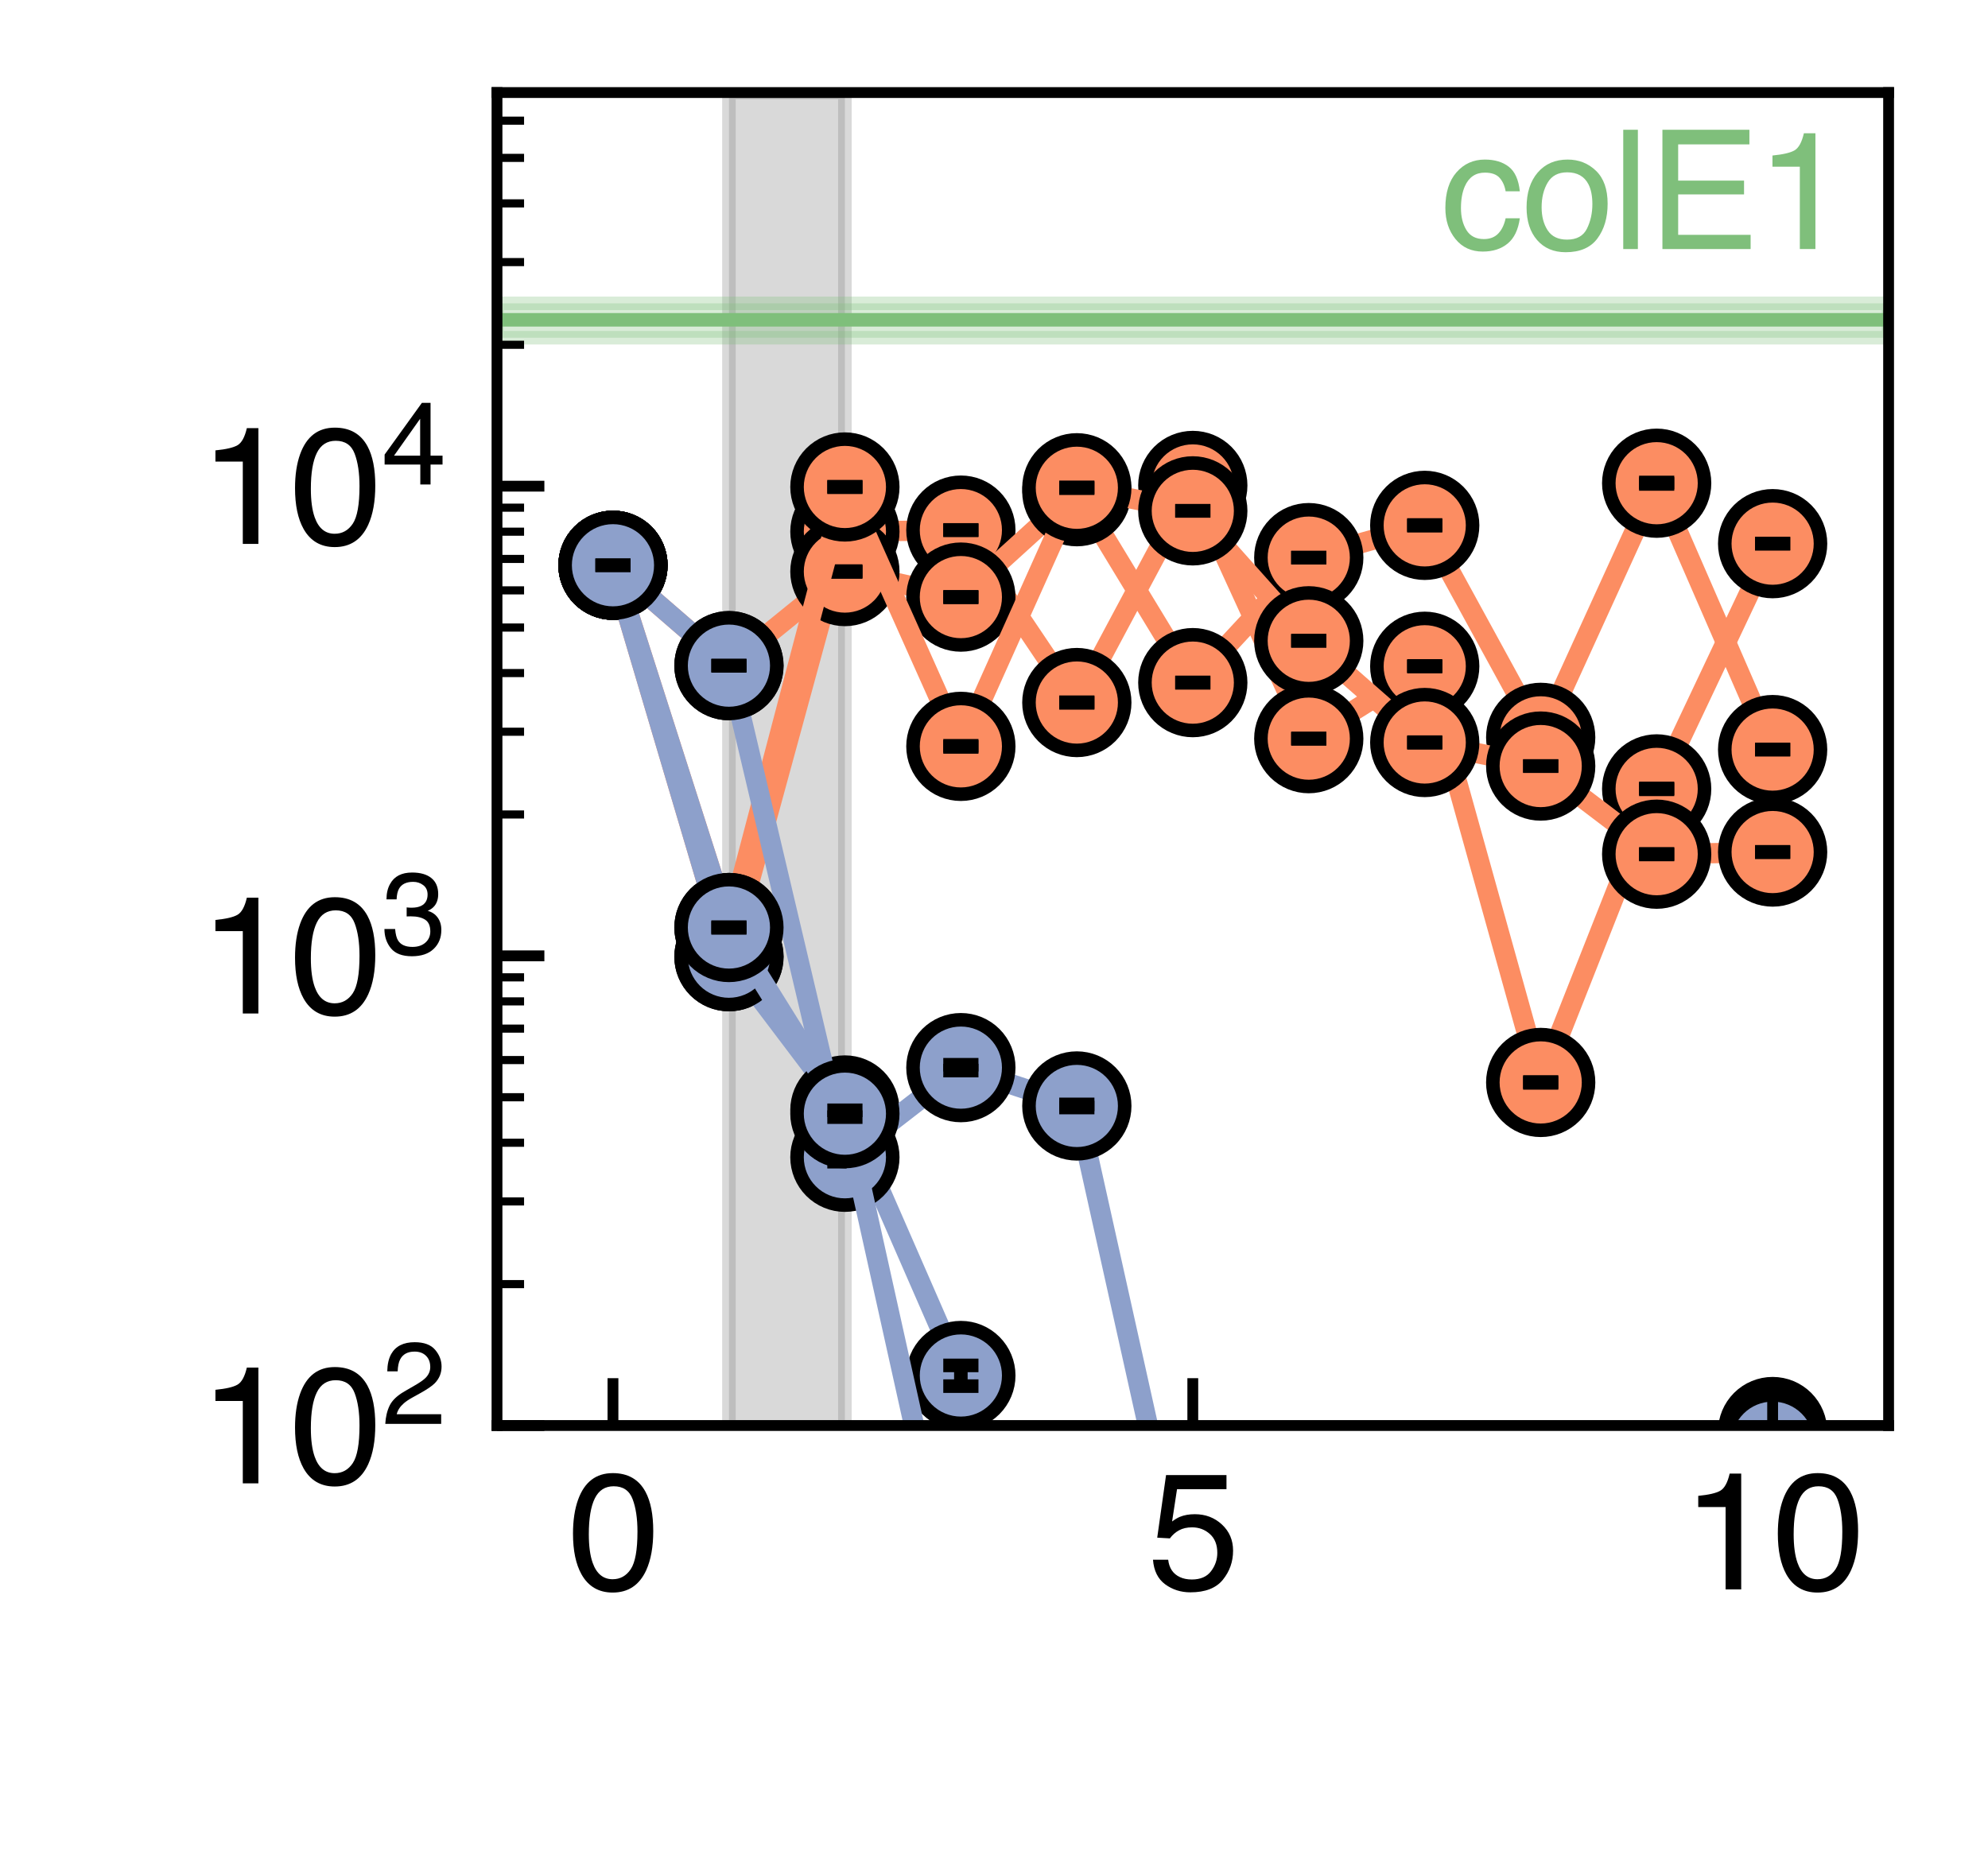 <?xml version="1.0" encoding="utf-8" standalone="no"?>
<!DOCTYPE svg PUBLIC "-//W3C//DTD SVG 1.1//EN"
  "http://www.w3.org/Graphics/SVG/1.1/DTD/svg11.dtd">
<svg xmlns:xlink="http://www.w3.org/1999/xlink" width="146.88pt" height="136.8pt" viewBox="0 0 146.88 136.8" xmlns="http://www.w3.org/2000/svg" version="1.1">
 <defs>
  <style type="text/css">*{stroke-linejoin: round; stroke-linecap: butt}</style>
 </defs>
 <g id="figure_1">
  <g id="patch_1">
   <path d="M 0 136.8 
L 146.88 136.8 
L 146.88 0 
L 0 0 
z
" style="fill: #ffffff"/>
  </g>
  <g id="axes_1">
   <g id="patch_2">
    <path d="M 36.72 105.336 
L 139.536 105.336 
L 139.536 6.84 
L 36.72 6.84 
z
" style="fill: #ffffff"/>
   </g>
   <g id="PolyCollection_1">
    <path d="M 53.856 6.84 
L 53.856 174.748 
L 62.424 174.748 
L 62.424 6.84 
L 62.424 6.84 
L 53.856 6.84 
z
" clip-path="url(#pfdb8cf0c4a)" style="fill: #808080; fill-opacity: 0.3; stroke: #808080; stroke-opacity: 0.3"/>
   </g>
   <g id="PolyCollection_2">
    <defs>
     <path id="mbc71e6cff0" d="M 36.72 -114.387 
L 36.72 -111.844 
L 139.536 -111.844 
L 139.536 -114.387 
L 139.536 -114.387 
L 36.72 -114.387 
z
" style="stroke: #7fbf7b; stroke-opacity: 0.3"/>
    </defs>
    <g clip-path="url(#pfdb8cf0c4a)">
     <use xlink:href="#mbc71e6cff0" x="0" y="136.8" style="fill: #7fbf7b; fill-opacity: 0.3; stroke: #7fbf7b; stroke-opacity: 0.3"/>
    </g>
   </g>
   <g id="line2d_1">
    <path d="M 36.72 23.631 
L 139.536 23.631 
" clip-path="url(#pfdb8cf0c4a)" style="fill: none; stroke: #7fbf7b; stroke-linecap: square"/>
   </g>
   <g id="line2d_2">
    <path d="M 45.288 41.768 
L 53.856 70.693 
L 62.424 39.283 
L 70.992 39.172 
L 79.56 51.912 
L 88.128 35.871 
L 96.696 54.581 
L 105.264 49.232 
L 113.832 79.984 
L 122.4 58.293 
L 130.968 40.173 
" clip-path="url(#pfdb8cf0c4a)" style="fill: none; stroke: #fc8d62; stroke-width: 1.5; stroke-linecap: square"/>
   </g>
   <g id="PathCollection_1">
    <defs>
     <path id="m7a0684e954" d="M 0 3.536 
C 0.938 3.536 1.837 3.163 2.5 2.5 
C 3.163 1.837 3.536 0.938 3.536 0 
C 3.536 -0.938 3.163 -1.837 2.5 -2.5 
C 1.837 -3.163 0.938 -3.536 0 -3.536 
C -0.938 -3.536 -1.837 -3.163 -2.5 -2.5 
C -3.163 -1.837 -3.536 -0.938 -3.536 0 
C -3.536 0.938 -3.163 1.837 -2.5 2.5 
C -1.837 3.163 -0.938 3.536 0 3.536 
z
" style="stroke: #000000"/>
    </defs>
    <g clip-path="url(#pfdb8cf0c4a)">
     <use xlink:href="#m7a0684e954" x="45.288" y="41.768" style="fill: #fc8d62; stroke: #000000"/>
     <use xlink:href="#m7a0684e954" x="53.856" y="70.693" style="fill: #fc8d62; stroke: #000000"/>
     <use xlink:href="#m7a0684e954" x="62.424" y="39.283" style="fill: #fc8d62; stroke: #000000"/>
     <use xlink:href="#m7a0684e954" x="70.992" y="39.172" style="fill: #fc8d62; stroke: #000000"/>
     <use xlink:href="#m7a0684e954" x="79.56" y="51.912" style="fill: #fc8d62; stroke: #000000"/>
     <use xlink:href="#m7a0684e954" x="88.128" y="35.871" style="fill: #fc8d62; stroke: #000000"/>
     <use xlink:href="#m7a0684e954" x="96.696" y="54.581" style="fill: #fc8d62; stroke: #000000"/>
     <use xlink:href="#m7a0684e954" x="105.264" y="49.232" style="fill: #fc8d62; stroke: #000000"/>
     <use xlink:href="#m7a0684e954" x="113.832" y="79.984" style="fill: #fc8d62; stroke: #000000"/>
     <use xlink:href="#m7a0684e954" x="122.4" y="58.293" style="fill: #fc8d62; stroke: #000000"/>
     <use xlink:href="#m7a0684e954" x="130.968" y="40.173" style="fill: #fc8d62; stroke: #000000"/>
    </g>
   </g>
   <g id="LineCollection_1">
    <path d="M 45.288 41.768 
L 45.288 41.768 
" clip-path="url(#pfdb8cf0c4a)" style="fill: none; stroke: #000000"/>
    <path d="M 53.856 70.732 
L 53.856 70.653 
" clip-path="url(#pfdb8cf0c4a)" style="fill: none; stroke: #000000"/>
    <path d="M 62.424 39.328 
L 62.424 39.238 
" clip-path="url(#pfdb8cf0c4a)" style="fill: none; stroke: #000000"/>
    <path d="M 70.992 39.189 
L 70.992 39.154 
" clip-path="url(#pfdb8cf0c4a)" style="fill: none; stroke: #000000"/>
    <path d="M 79.56 51.936 
L 79.56 51.888 
" clip-path="url(#pfdb8cf0c4a)" style="fill: none; stroke: #000000"/>
    <path d="M 88.128 35.877 
L 88.128 35.864 
" clip-path="url(#pfdb8cf0c4a)" style="fill: none; stroke: #000000"/>
    <path d="M 96.696 54.603 
L 96.696 54.559 
" clip-path="url(#pfdb8cf0c4a)" style="fill: none; stroke: #000000"/>
    <path d="M 105.264 49.257 
L 105.264 49.207 
" clip-path="url(#pfdb8cf0c4a)" style="fill: none; stroke: #000000"/>
    <path d="M 113.832 80.019 
L 113.832 79.95 
" clip-path="url(#pfdb8cf0c4a)" style="fill: none; stroke: #000000"/>
    <path d="M 122.4 58.328 
L 122.4 58.258 
" clip-path="url(#pfdb8cf0c4a)" style="fill: none; stroke: #000000"/>
    <path d="M 130.968 40.184 
L 130.968 40.162 
" clip-path="url(#pfdb8cf0c4a)" style="fill: none; stroke: #000000"/>
   </g>
   <g id="line2d_3">
    <defs>
     <path id="mb1acbe7b3e" d="M 1.3 0 
L -1.3 -0 
" style="stroke: #000000"/>
    </defs>
    <g clip-path="url(#pfdb8cf0c4a)">
     <use xlink:href="#mb1acbe7b3e" x="45.288" y="41.768" style="stroke: #000000"/>
     <use xlink:href="#mb1acbe7b3e" x="53.856" y="70.732" style="stroke: #000000"/>
     <use xlink:href="#mb1acbe7b3e" x="62.424" y="39.328" style="stroke: #000000"/>
     <use xlink:href="#mb1acbe7b3e" x="70.992" y="39.189" style="stroke: #000000"/>
     <use xlink:href="#mb1acbe7b3e" x="79.56" y="51.936" style="stroke: #000000"/>
     <use xlink:href="#mb1acbe7b3e" x="88.128" y="35.877" style="stroke: #000000"/>
     <use xlink:href="#mb1acbe7b3e" x="96.696" y="54.603" style="stroke: #000000"/>
     <use xlink:href="#mb1acbe7b3e" x="105.264" y="49.257" style="stroke: #000000"/>
     <use xlink:href="#mb1acbe7b3e" x="113.832" y="80.019" style="stroke: #000000"/>
     <use xlink:href="#mb1acbe7b3e" x="122.4" y="58.328" style="stroke: #000000"/>
     <use xlink:href="#mb1acbe7b3e" x="130.968" y="40.184" style="stroke: #000000"/>
    </g>
   </g>
   <g id="line2d_4">
    <g clip-path="url(#pfdb8cf0c4a)">
     <use xlink:href="#mb1acbe7b3e" x="45.288" y="41.768" style="stroke: #000000"/>
     <use xlink:href="#mb1acbe7b3e" x="53.856" y="70.653" style="stroke: #000000"/>
     <use xlink:href="#mb1acbe7b3e" x="62.424" y="39.238" style="stroke: #000000"/>
     <use xlink:href="#mb1acbe7b3e" x="70.992" y="39.154" style="stroke: #000000"/>
     <use xlink:href="#mb1acbe7b3e" x="79.56" y="51.888" style="stroke: #000000"/>
     <use xlink:href="#mb1acbe7b3e" x="88.128" y="35.864" style="stroke: #000000"/>
     <use xlink:href="#mb1acbe7b3e" x="96.696" y="54.559" style="stroke: #000000"/>
     <use xlink:href="#mb1acbe7b3e" x="105.264" y="49.207" style="stroke: #000000"/>
     <use xlink:href="#mb1acbe7b3e" x="113.832" y="79.95" style="stroke: #000000"/>
     <use xlink:href="#mb1acbe7b3e" x="122.4" y="58.258" style="stroke: #000000"/>
     <use xlink:href="#mb1acbe7b3e" x="130.968" y="40.162" style="stroke: #000000"/>
    </g>
   </g>
   <g id="line2d_5">
    <path d="M 45.288 41.768 
L 53.856 49.187 
L 62.424 42.234 
L 70.992 44.121 
L 79.56 36.333 
L 88.128 50.441 
L 96.696 41.204 
L 105.264 38.82 
L 113.832 54.485 
L 122.4 35.706 
L 130.968 55.388 
" clip-path="url(#pfdb8cf0c4a)" style="fill: none; stroke: #fc8d62; stroke-width: 1.5; stroke-linecap: square"/>
   </g>
   <g id="PathCollection_2">
    <g clip-path="url(#pfdb8cf0c4a)">
     <use xlink:href="#m7a0684e954" x="45.288" y="41.768" style="fill: #fc8d62; stroke: #000000"/>
     <use xlink:href="#m7a0684e954" x="53.856" y="49.187" style="fill: #fc8d62; stroke: #000000"/>
     <use xlink:href="#m7a0684e954" x="62.424" y="42.234" style="fill: #fc8d62; stroke: #000000"/>
     <use xlink:href="#m7a0684e954" x="70.992" y="44.121" style="fill: #fc8d62; stroke: #000000"/>
     <use xlink:href="#m7a0684e954" x="79.56" y="36.333" style="fill: #fc8d62; stroke: #000000"/>
     <use xlink:href="#m7a0684e954" x="88.128" y="50.441" style="fill: #fc8d62; stroke: #000000"/>
     <use xlink:href="#m7a0684e954" x="96.696" y="41.204" style="fill: #fc8d62; stroke: #000000"/>
     <use xlink:href="#m7a0684e954" x="105.264" y="38.82" style="fill: #fc8d62; stroke: #000000"/>
     <use xlink:href="#m7a0684e954" x="113.832" y="54.485" style="fill: #fc8d62; stroke: #000000"/>
     <use xlink:href="#m7a0684e954" x="122.4" y="35.706" style="fill: #fc8d62; stroke: #000000"/>
     <use xlink:href="#m7a0684e954" x="130.968" y="55.388" style="fill: #fc8d62; stroke: #000000"/>
    </g>
   </g>
   <g id="LineCollection_2">
    <path d="M 45.288 41.768 
L 45.288 41.768 
" clip-path="url(#pfdb8cf0c4a)" style="fill: none; stroke: #000000"/>
    <path d="M 53.856 49.205 
L 53.856 49.17 
" clip-path="url(#pfdb8cf0c4a)" style="fill: none; stroke: #000000"/>
    <path d="M 62.424 42.268 
L 62.424 42.2 
" clip-path="url(#pfdb8cf0c4a)" style="fill: none; stroke: #000000"/>
    <path d="M 70.992 44.144 
L 70.992 44.099 
" clip-path="url(#pfdb8cf0c4a)" style="fill: none; stroke: #000000"/>
    <path d="M 79.56 36.362 
L 79.56 36.303 
" clip-path="url(#pfdb8cf0c4a)" style="fill: none; stroke: #000000"/>
    <path d="M 88.128 50.457 
L 88.128 50.424 
" clip-path="url(#pfdb8cf0c4a)" style="fill: none; stroke: #000000"/>
    <path d="M 96.696 41.212 
L 96.696 41.196 
" clip-path="url(#pfdb8cf0c4a)" style="fill: none; stroke: #000000"/>
    <path d="M 105.264 38.847 
L 105.264 38.792 
" clip-path="url(#pfdb8cf0c4a)" style="fill: none; stroke: #000000"/>
    <path d="M 113.832 54.494 
L 113.832 54.476 
" clip-path="url(#pfdb8cf0c4a)" style="fill: none; stroke: #000000"/>
    <path d="M 122.4 35.762 
L 122.4 35.65 
" clip-path="url(#pfdb8cf0c4a)" style="fill: none; stroke: #000000"/>
    <path d="M 130.968 55.401 
L 130.968 55.374 
" clip-path="url(#pfdb8cf0c4a)" style="fill: none; stroke: #000000"/>
   </g>
   <g id="line2d_6">
    <g clip-path="url(#pfdb8cf0c4a)">
     <use xlink:href="#mb1acbe7b3e" x="45.288" y="41.768" style="stroke: #000000"/>
     <use xlink:href="#mb1acbe7b3e" x="53.856" y="49.205" style="stroke: #000000"/>
     <use xlink:href="#mb1acbe7b3e" x="62.424" y="42.268" style="stroke: #000000"/>
     <use xlink:href="#mb1acbe7b3e" x="70.992" y="44.144" style="stroke: #000000"/>
     <use xlink:href="#mb1acbe7b3e" x="79.56" y="36.362" style="stroke: #000000"/>
     <use xlink:href="#mb1acbe7b3e" x="88.128" y="50.457" style="stroke: #000000"/>
     <use xlink:href="#mb1acbe7b3e" x="96.696" y="41.212" style="stroke: #000000"/>
     <use xlink:href="#mb1acbe7b3e" x="105.264" y="38.847" style="stroke: #000000"/>
     <use xlink:href="#mb1acbe7b3e" x="113.832" y="54.494" style="stroke: #000000"/>
     <use xlink:href="#mb1acbe7b3e" x="122.4" y="35.762" style="stroke: #000000"/>
     <use xlink:href="#mb1acbe7b3e" x="130.968" y="55.401" style="stroke: #000000"/>
    </g>
   </g>
   <g id="line2d_7">
    <g clip-path="url(#pfdb8cf0c4a)">
     <use xlink:href="#mb1acbe7b3e" x="45.288" y="41.768" style="stroke: #000000"/>
     <use xlink:href="#mb1acbe7b3e" x="53.856" y="49.17" style="stroke: #000000"/>
     <use xlink:href="#mb1acbe7b3e" x="62.424" y="42.2" style="stroke: #000000"/>
     <use xlink:href="#mb1acbe7b3e" x="70.992" y="44.099" style="stroke: #000000"/>
     <use xlink:href="#mb1acbe7b3e" x="79.56" y="36.303" style="stroke: #000000"/>
     <use xlink:href="#mb1acbe7b3e" x="88.128" y="50.424" style="stroke: #000000"/>
     <use xlink:href="#mb1acbe7b3e" x="96.696" y="41.196" style="stroke: #000000"/>
     <use xlink:href="#mb1acbe7b3e" x="105.264" y="38.792" style="stroke: #000000"/>
     <use xlink:href="#mb1acbe7b3e" x="113.832" y="54.476" style="stroke: #000000"/>
     <use xlink:href="#mb1acbe7b3e" x="122.4" y="35.65" style="stroke: #000000"/>
     <use xlink:href="#mb1acbe7b3e" x="130.968" y="55.374" style="stroke: #000000"/>
    </g>
   </g>
   <g id="line2d_8">
    <path d="M 45.288 41.768 
L 53.856 68.536 
L 62.424 35.984 
L 70.992 55.15 
L 79.56 36.042 
L 88.128 37.748 
L 96.696 47.349 
L 105.264 54.865 
L 113.832 56.606 
L 122.4 63.118 
L 130.968 62.96 
" clip-path="url(#pfdb8cf0c4a)" style="fill: none; stroke: #fc8d62; stroke-width: 1.5; stroke-linecap: square"/>
   </g>
   <g id="PathCollection_3">
    <g clip-path="url(#pfdb8cf0c4a)">
     <use xlink:href="#m7a0684e954" x="45.288" y="41.768" style="fill: #fc8d62; stroke: #000000"/>
     <use xlink:href="#m7a0684e954" x="53.856" y="68.536" style="fill: #fc8d62; stroke: #000000"/>
     <use xlink:href="#m7a0684e954" x="62.424" y="35.984" style="fill: #fc8d62; stroke: #000000"/>
     <use xlink:href="#m7a0684e954" x="70.992" y="55.15" style="fill: #fc8d62; stroke: #000000"/>
     <use xlink:href="#m7a0684e954" x="79.56" y="36.042" style="fill: #fc8d62; stroke: #000000"/>
     <use xlink:href="#m7a0684e954" x="88.128" y="37.748" style="fill: #fc8d62; stroke: #000000"/>
     <use xlink:href="#m7a0684e954" x="96.696" y="47.349" style="fill: #fc8d62; stroke: #000000"/>
     <use xlink:href="#m7a0684e954" x="105.264" y="54.865" style="fill: #fc8d62; stroke: #000000"/>
     <use xlink:href="#m7a0684e954" x="113.832" y="56.606" style="fill: #fc8d62; stroke: #000000"/>
     <use xlink:href="#m7a0684e954" x="122.4" y="63.118" style="fill: #fc8d62; stroke: #000000"/>
     <use xlink:href="#m7a0684e954" x="130.968" y="62.96" style="fill: #fc8d62; stroke: #000000"/>
    </g>
   </g>
   <g id="LineCollection_3">
    <path d="M 45.288 41.768 
L 45.288 41.768 
" clip-path="url(#pfdb8cf0c4a)" style="fill: none; stroke: #000000"/>
    <path d="M 53.856 68.565 
L 53.856 68.508 
" clip-path="url(#pfdb8cf0c4a)" style="fill: none; stroke: #000000"/>
    <path d="M 62.424 36.006 
L 62.424 35.962 
" clip-path="url(#pfdb8cf0c4a)" style="fill: none; stroke: #000000"/>
    <path d="M 70.992 55.191 
L 70.992 55.108 
" clip-path="url(#pfdb8cf0c4a)" style="fill: none; stroke: #000000"/>
    <path d="M 79.56 36.073 
L 79.56 36.011 
" clip-path="url(#pfdb8cf0c4a)" style="fill: none; stroke: #000000"/>
    <path d="M 88.128 37.757 
L 88.128 37.738 
" clip-path="url(#pfdb8cf0c4a)" style="fill: none; stroke: #000000"/>
    <path d="M 96.696 47.364 
L 96.696 47.334 
" clip-path="url(#pfdb8cf0c4a)" style="fill: none; stroke: #000000"/>
    <path d="M 105.264 54.892 
L 105.264 54.838 
" clip-path="url(#pfdb8cf0c4a)" style="fill: none; stroke: #000000"/>
    <path d="M 113.832 56.615 
L 113.832 56.597 
" clip-path="url(#pfdb8cf0c4a)" style="fill: none; stroke: #000000"/>
    <path d="M 122.4 63.141 
L 122.4 63.094 
" clip-path="url(#pfdb8cf0c4a)" style="fill: none; stroke: #000000"/>
    <path d="M 130.968 62.981 
L 130.968 62.94 
" clip-path="url(#pfdb8cf0c4a)" style="fill: none; stroke: #000000"/>
   </g>
   <g id="line2d_9">
    <g clip-path="url(#pfdb8cf0c4a)">
     <use xlink:href="#mb1acbe7b3e" x="45.288" y="41.768" style="stroke: #000000"/>
     <use xlink:href="#mb1acbe7b3e" x="53.856" y="68.565" style="stroke: #000000"/>
     <use xlink:href="#mb1acbe7b3e" x="62.424" y="36.006" style="stroke: #000000"/>
     <use xlink:href="#mb1acbe7b3e" x="70.992" y="55.191" style="stroke: #000000"/>
     <use xlink:href="#mb1acbe7b3e" x="79.56" y="36.073" style="stroke: #000000"/>
     <use xlink:href="#mb1acbe7b3e" x="88.128" y="37.757" style="stroke: #000000"/>
     <use xlink:href="#mb1acbe7b3e" x="96.696" y="47.364" style="stroke: #000000"/>
     <use xlink:href="#mb1acbe7b3e" x="105.264" y="54.892" style="stroke: #000000"/>
     <use xlink:href="#mb1acbe7b3e" x="113.832" y="56.615" style="stroke: #000000"/>
     <use xlink:href="#mb1acbe7b3e" x="122.4" y="63.141" style="stroke: #000000"/>
     <use xlink:href="#mb1acbe7b3e" x="130.968" y="62.981" style="stroke: #000000"/>
    </g>
   </g>
   <g id="line2d_10">
    <g clip-path="url(#pfdb8cf0c4a)">
     <use xlink:href="#mb1acbe7b3e" x="45.288" y="41.768" style="stroke: #000000"/>
     <use xlink:href="#mb1acbe7b3e" x="53.856" y="68.508" style="stroke: #000000"/>
     <use xlink:href="#mb1acbe7b3e" x="62.424" y="35.962" style="stroke: #000000"/>
     <use xlink:href="#mb1acbe7b3e" x="70.992" y="55.108" style="stroke: #000000"/>
     <use xlink:href="#mb1acbe7b3e" x="79.56" y="36.011" style="stroke: #000000"/>
     <use xlink:href="#mb1acbe7b3e" x="88.128" y="37.738" style="stroke: #000000"/>
     <use xlink:href="#mb1acbe7b3e" x="96.696" y="47.334" style="stroke: #000000"/>
     <use xlink:href="#mb1acbe7b3e" x="105.264" y="54.838" style="stroke: #000000"/>
     <use xlink:href="#mb1acbe7b3e" x="113.832" y="56.597" style="stroke: #000000"/>
     <use xlink:href="#mb1acbe7b3e" x="122.4" y="63.094" style="stroke: #000000"/>
     <use xlink:href="#mb1acbe7b3e" x="130.968" y="62.94" style="stroke: #000000"/>
    </g>
   </g>
   <g id="line2d_11">
    <path d="M 45.288 41.768 
L 53.856 70.693 
L 62.424 39.283 
L 70.992 39.172 
L 79.56 51.912 
L 88.128 35.871 
L 96.696 54.581 
L 105.264 49.232 
L 113.832 79.984 
L 122.4 58.293 
L 130.968 40.173 
" clip-path="url(#pfdb8cf0c4a)" style="fill: none"/>
   </g>
   <g id="line2d_12">
    <path d="M 45.288 41.768 
L 53.856 49.187 
L 62.424 42.234 
L 70.992 44.121 
L 79.56 36.333 
L 88.128 50.441 
L 96.696 41.204 
L 105.264 38.82 
L 113.832 54.485 
L 122.4 35.706 
L 130.968 55.388 
" clip-path="url(#pfdb8cf0c4a)" style="fill: none"/>
   </g>
   <g id="line2d_13">
    <path d="M 45.288 41.768 
L 53.856 68.536 
L 62.424 35.984 
L 70.992 55.15 
L 79.56 36.042 
L 88.128 37.748 
L 96.696 47.349 
L 105.264 54.865 
L 113.832 56.606 
L 122.4 63.118 
L 130.968 62.96 
" clip-path="url(#pfdb8cf0c4a)" style="fill: none"/>
   </g>
   <g id="line2d_14">
    <path d="M 45.288 41.768 
L 53.856 70.693 
L 62.424 82.019 
L 70.992 101.639 
L 73.866 137.8 
M 87.042 137.8 
L 88.128 127.398 
L 96.696 117.531 
L 105.264 125.731 
L 113.832 118.384 
L 122.4 120.046 
L 130.968 117.413 
" clip-path="url(#pfdb8cf0c4a)" style="fill: none; stroke: #8da0cb; stroke-width: 1.5; stroke-linecap: square"/>
   </g>
   <g id="PathCollection_4">
    <defs>
     <path id="m532458c050" d="M 0 3.536 
C 0.938 3.536 1.837 3.163 2.5 2.5 
C 3.163 1.837 3.536 0.938 3.536 0 
C 3.536 -0.938 3.163 -1.837 2.5 -2.5 
C 1.837 -3.163 0.938 -3.536 0 -3.536 
C -0.938 -3.536 -1.837 -3.163 -2.5 -2.5 
C -3.163 -1.837 -3.536 -0.938 -3.536 0 
C -3.536 0.938 -3.163 1.837 -2.5 2.5 
C -1.837 3.163 -0.938 3.536 0 3.536 
z
" style="stroke: #000000"/>
    </defs>
    <g clip-path="url(#pfdb8cf0c4a)">
     <use xlink:href="#m532458c050" x="45.288" y="41.768" style="fill: #8da0cb; stroke: #000000"/>
     <use xlink:href="#m532458c050" x="53.856" y="70.693" style="fill: #8da0cb; stroke: #000000"/>
     <use xlink:href="#m532458c050" x="62.424" y="82.019" style="fill: #8da0cb; stroke: #000000"/>
     <use xlink:href="#m532458c050" x="70.992" y="101.639" style="fill: #8da0cb; stroke: #000000"/>
     <use xlink:href="#m532458c050" x="79.56" y="209.454" style="fill: #8da0cb; stroke: #000000"/>
     <use xlink:href="#m532458c050" x="88.128" y="127.398" style="fill: #8da0cb; stroke: #000000"/>
     <use xlink:href="#m532458c050" x="96.696" y="117.531" style="fill: #8da0cb; stroke: #000000"/>
     <use xlink:href="#m532458c050" x="105.264" y="125.731" style="fill: #8da0cb; stroke: #000000"/>
     <use xlink:href="#m532458c050" x="113.832" y="118.384" style="fill: #8da0cb; stroke: #000000"/>
     <use xlink:href="#m532458c050" x="122.4" y="120.046" style="fill: #8da0cb; stroke: #000000"/>
     <use xlink:href="#m532458c050" x="130.968" y="117.413" style="fill: #8da0cb; stroke: #000000"/>
    </g>
   </g>
   <g id="LineCollection_4">
    <path d="M 45.288 41.768 
L 45.288 41.768 
" clip-path="url(#pfdb8cf0c4a)" style="fill: none; stroke: #000000"/>
    <path d="M 53.856 70.732 
L 53.856 70.653 
" clip-path="url(#pfdb8cf0c4a)" style="fill: none; stroke: #000000"/>
    <path d="M 62.424 82.258 
L 62.424 81.783 
" clip-path="url(#pfdb8cf0c4a)" style="fill: none; stroke: #000000"/>
    <path d="M 70.992 102.424 
L 70.992 100.893 
" clip-path="url(#pfdb8cf0c4a)" style="fill: none; stroke: #000000"/>
    <path clip-path="url(#pfdb8cf0c4a)" style="fill: none; stroke: #000000"/>
    <path d="M 88.128 130.122 
L 88.128 125.091 
" clip-path="url(#pfdb8cf0c4a)" style="fill: none; stroke: #000000"/>
    <path d="M 96.696 119.076 
L 96.696 116.129 
" clip-path="url(#pfdb8cf0c4a)" style="fill: none; stroke: #000000"/>
    <path d="M 105.264 131.402 
L 105.264 121.621 
" clip-path="url(#pfdb8cf0c4a)" style="fill: none; stroke: #000000"/>
    <path d="M 113.832 119.085 
L 113.832 117.714 
" clip-path="url(#pfdb8cf0c4a)" style="fill: none; stroke: #000000"/>
    <path d="M 122.4 120.575 
L 122.4 119.534 
" clip-path="url(#pfdb8cf0c4a)" style="fill: none; stroke: #000000"/>
    <path d="M 130.968 118.309 
L 130.968 116.567 
" clip-path="url(#pfdb8cf0c4a)" style="fill: none; stroke: #000000"/>
   </g>
   <g id="line2d_15">
    <g clip-path="url(#pfdb8cf0c4a)">
     <use xlink:href="#mb1acbe7b3e" x="45.288" y="41.768" style="stroke: #000000"/>
     <use xlink:href="#mb1acbe7b3e" x="53.856" y="70.732" style="stroke: #000000"/>
     <use xlink:href="#mb1acbe7b3e" x="62.424" y="82.258" style="stroke: #000000"/>
     <use xlink:href="#mb1acbe7b3e" x="70.992" y="102.424" style="stroke: #000000"/>
     <use xlink:href="#mb1acbe7b3e" x="73.394" y="9850.6" style="stroke: #000000"/>
     <use xlink:href="#mb1acbe7b3e" x="85.731" y="9850.6" style="stroke: #000000"/>
     <use xlink:href="#mb1acbe7b3e" x="88.128" y="130.122" style="stroke: #000000"/>
     <use xlink:href="#mb1acbe7b3e" x="96.696" y="119.076" style="stroke: #000000"/>
     <use xlink:href="#mb1acbe7b3e" x="105.264" y="131.402" style="stroke: #000000"/>
     <use xlink:href="#mb1acbe7b3e" x="113.832" y="119.085" style="stroke: #000000"/>
     <use xlink:href="#mb1acbe7b3e" x="122.4" y="120.575" style="stroke: #000000"/>
     <use xlink:href="#mb1acbe7b3e" x="130.968" y="118.309" style="stroke: #000000"/>
    </g>
   </g>
   <g id="line2d_16">
    <g clip-path="url(#pfdb8cf0c4a)">
     <use xlink:href="#mb1acbe7b3e" x="45.288" y="41.768" style="stroke: #000000"/>
     <use xlink:href="#mb1acbe7b3e" x="53.856" y="70.653" style="stroke: #000000"/>
     <use xlink:href="#mb1acbe7b3e" x="62.424" y="81.783" style="stroke: #000000"/>
     <use xlink:href="#mb1acbe7b3e" x="70.992" y="100.893" style="stroke: #000000"/>
     <use xlink:href="#mb1acbe7b3e" x="79.56" y="159.811" style="stroke: #000000"/>
     <use xlink:href="#mb1acbe7b3e" x="88.128" y="125.091" style="stroke: #000000"/>
     <use xlink:href="#mb1acbe7b3e" x="96.696" y="116.129" style="stroke: #000000"/>
     <use xlink:href="#mb1acbe7b3e" x="105.264" y="121.621" style="stroke: #000000"/>
     <use xlink:href="#mb1acbe7b3e" x="113.832" y="117.714" style="stroke: #000000"/>
     <use xlink:href="#mb1acbe7b3e" x="122.4" y="119.534" style="stroke: #000000"/>
     <use xlink:href="#mb1acbe7b3e" x="130.968" y="116.567" style="stroke: #000000"/>
    </g>
   </g>
   <g id="line2d_17">
    <path d="M 45.288 41.768 
L 53.856 49.187 
L 62.424 85.513 
L 70.992 78.89 
L 79.56 81.722 
L 88.128 120.24 
L 96.696 116.494 
L 105.264 127.273 
L 113.832 119.049 
L 122.4 115.669 
L 130.968 105.78 
" clip-path="url(#pfdb8cf0c4a)" style="fill: none; stroke: #8da0cb; stroke-width: 1.5; stroke-linecap: square"/>
   </g>
   <g id="PathCollection_5">
    <g clip-path="url(#pfdb8cf0c4a)">
     <use xlink:href="#m532458c050" x="45.288" y="41.768" style="fill: #8da0cb; stroke: #000000"/>
     <use xlink:href="#m532458c050" x="53.856" y="49.187" style="fill: #8da0cb; stroke: #000000"/>
     <use xlink:href="#m532458c050" x="62.424" y="85.513" style="fill: #8da0cb; stroke: #000000"/>
     <use xlink:href="#m532458c050" x="70.992" y="78.89" style="fill: #8da0cb; stroke: #000000"/>
     <use xlink:href="#m532458c050" x="79.56" y="81.722" style="fill: #8da0cb; stroke: #000000"/>
     <use xlink:href="#m532458c050" x="88.128" y="120.24" style="fill: #8da0cb; stroke: #000000"/>
     <use xlink:href="#m532458c050" x="96.696" y="116.494" style="fill: #8da0cb; stroke: #000000"/>
     <use xlink:href="#m532458c050" x="105.264" y="127.273" style="fill: #8da0cb; stroke: #000000"/>
     <use xlink:href="#m532458c050" x="113.832" y="119.049" style="fill: #8da0cb; stroke: #000000"/>
     <use xlink:href="#m532458c050" x="122.4" y="115.669" style="fill: #8da0cb; stroke: #000000"/>
     <use xlink:href="#m532458c050" x="130.968" y="105.78" style="fill: #8da0cb; stroke: #000000"/>
    </g>
   </g>
   <g id="LineCollection_5">
    <path d="M 45.288 41.768 
L 45.288 41.768 
" clip-path="url(#pfdb8cf0c4a)" style="fill: none; stroke: #000000"/>
    <path d="M 53.856 49.205 
L 53.856 49.17 
" clip-path="url(#pfdb8cf0c4a)" style="fill: none; stroke: #000000"/>
    <path d="M 62.424 85.84 
L 62.424 85.193 
" clip-path="url(#pfdb8cf0c4a)" style="fill: none; stroke: #000000"/>
    <path d="M 70.992 79.108 
L 70.992 78.674 
" clip-path="url(#pfdb8cf0c4a)" style="fill: none; stroke: #000000"/>
    <path d="M 79.56 81.84 
L 79.56 81.605 
" clip-path="url(#pfdb8cf0c4a)" style="fill: none; stroke: #000000"/>
    <path d="M 88.128 121.926 
L 88.128 118.724 
" clip-path="url(#pfdb8cf0c4a)" style="fill: none; stroke: #000000"/>
    <path d="M 96.696 118.108 
L 96.696 115.036 
" clip-path="url(#pfdb8cf0c4a)" style="fill: none; stroke: #000000"/>
    <path d="M 105.264 132.169 
L 105.264 123.583 
" clip-path="url(#pfdb8cf0c4a)" style="fill: none; stroke: #000000"/>
    <path d="M 113.832 119.664 
L 113.832 118.458 
" clip-path="url(#pfdb8cf0c4a)" style="fill: none; stroke: #000000"/>
    <path d="M 122.4 116.072 
L 122.4 115.277 
" clip-path="url(#pfdb8cf0c4a)" style="fill: none; stroke: #000000"/>
    <path d="M 130.968 106.156 
L 130.968 105.415 
" clip-path="url(#pfdb8cf0c4a)" style="fill: none; stroke: #000000"/>
   </g>
   <g id="line2d_18">
    <g clip-path="url(#pfdb8cf0c4a)">
     <use xlink:href="#mb1acbe7b3e" x="45.288" y="41.768" style="stroke: #000000"/>
     <use xlink:href="#mb1acbe7b3e" x="53.856" y="49.205" style="stroke: #000000"/>
     <use xlink:href="#mb1acbe7b3e" x="62.424" y="85.84" style="stroke: #000000"/>
     <use xlink:href="#mb1acbe7b3e" x="70.992" y="79.108" style="stroke: #000000"/>
     <use xlink:href="#mb1acbe7b3e" x="79.56" y="81.84" style="stroke: #000000"/>
     <use xlink:href="#mb1acbe7b3e" x="88.128" y="121.926" style="stroke: #000000"/>
     <use xlink:href="#mb1acbe7b3e" x="96.696" y="118.108" style="stroke: #000000"/>
     <use xlink:href="#mb1acbe7b3e" x="105.264" y="132.169" style="stroke: #000000"/>
     <use xlink:href="#mb1acbe7b3e" x="113.832" y="119.664" style="stroke: #000000"/>
     <use xlink:href="#mb1acbe7b3e" x="122.4" y="116.072" style="stroke: #000000"/>
     <use xlink:href="#mb1acbe7b3e" x="130.968" y="106.156" style="stroke: #000000"/>
    </g>
   </g>
   <g id="line2d_19">
    <g clip-path="url(#pfdb8cf0c4a)">
     <use xlink:href="#mb1acbe7b3e" x="45.288" y="41.768" style="stroke: #000000"/>
     <use xlink:href="#mb1acbe7b3e" x="53.856" y="49.17" style="stroke: #000000"/>
     <use xlink:href="#mb1acbe7b3e" x="62.424" y="85.193" style="stroke: #000000"/>
     <use xlink:href="#mb1acbe7b3e" x="70.992" y="78.674" style="stroke: #000000"/>
     <use xlink:href="#mb1acbe7b3e" x="79.56" y="81.605" style="stroke: #000000"/>
     <use xlink:href="#mb1acbe7b3e" x="88.128" y="118.724" style="stroke: #000000"/>
     <use xlink:href="#mb1acbe7b3e" x="96.696" y="115.036" style="stroke: #000000"/>
     <use xlink:href="#mb1acbe7b3e" x="105.264" y="123.583" style="stroke: #000000"/>
     <use xlink:href="#mb1acbe7b3e" x="113.832" y="118.458" style="stroke: #000000"/>
     <use xlink:href="#mb1acbe7b3e" x="122.4" y="115.277" style="stroke: #000000"/>
     <use xlink:href="#mb1acbe7b3e" x="130.968" y="105.415" style="stroke: #000000"/>
    </g>
   </g>
   <g id="line2d_20">
    <path d="M 45.288 41.768 
L 53.856 68.536 
L 62.424 82.293 
L 70.992 120.905 
L 72.627 137.8 
M 86.858 137.8 
L 88.128 125.326 
L 96.696 117.456 
L 105.264 115.345 
L 113.832 125.9 
L 122.4 120.283 
L 130.968 106.604 
" clip-path="url(#pfdb8cf0c4a)" style="fill: none; stroke: #8da0cb; stroke-width: 1.5; stroke-linecap: square"/>
   </g>
   <g id="PathCollection_6">
    <g clip-path="url(#pfdb8cf0c4a)">
     <use xlink:href="#m532458c050" x="45.288" y="41.768" style="fill: #8da0cb; stroke: #000000"/>
     <use xlink:href="#m532458c050" x="53.856" y="68.536" style="fill: #8da0cb; stroke: #000000"/>
     <use xlink:href="#m532458c050" x="62.424" y="82.293" style="fill: #8da0cb; stroke: #000000"/>
     <use xlink:href="#m532458c050" x="70.992" y="120.905" style="fill: #8da0cb; stroke: #000000"/>
     <use xlink:href="#m532458c050" x="79.56" y="209.454" style="fill: #8da0cb; stroke: #000000"/>
     <use xlink:href="#m532458c050" x="88.128" y="125.326" style="fill: #8da0cb; stroke: #000000"/>
     <use xlink:href="#m532458c050" x="96.696" y="117.456" style="fill: #8da0cb; stroke: #000000"/>
     <use xlink:href="#m532458c050" x="105.264" y="115.345" style="fill: #8da0cb; stroke: #000000"/>
     <use xlink:href="#m532458c050" x="113.832" y="125.9" style="fill: #8da0cb; stroke: #000000"/>
     <use xlink:href="#m532458c050" x="122.4" y="120.283" style="fill: #8da0cb; stroke: #000000"/>
     <use xlink:href="#m532458c050" x="130.968" y="106.604" style="fill: #8da0cb; stroke: #000000"/>
    </g>
   </g>
   <g id="LineCollection_6">
    <path d="M 45.288 41.768 
L 45.288 41.768 
" clip-path="url(#pfdb8cf0c4a)" style="fill: none; stroke: #000000"/>
    <path d="M 53.856 68.565 
L 53.856 68.508 
" clip-path="url(#pfdb8cf0c4a)" style="fill: none; stroke: #000000"/>
    <path d="M 62.424 82.549 
L 62.424 82.041 
" clip-path="url(#pfdb8cf0c4a)" style="fill: none; stroke: #000000"/>
    <path d="M 70.992 124.511 
L 70.992 117.998 
" clip-path="url(#pfdb8cf0c4a)" style="fill: none; stroke: #000000"/>
    <path clip-path="url(#pfdb8cf0c4a)" style="fill: none; stroke: #000000"/>
    <path d="M 88.128 127.409 
L 88.128 123.496 
" clip-path="url(#pfdb8cf0c4a)" style="fill: none; stroke: #000000"/>
    <path d="M 96.696 119.07 
L 96.696 115.998 
" clip-path="url(#pfdb8cf0c4a)" style="fill: none; stroke: #000000"/>
    <path d="M 105.264 117.208 
L 105.264 113.686 
" clip-path="url(#pfdb8cf0c4a)" style="fill: none; stroke: #000000"/>
    <path d="M 113.832 126.977 
L 113.832 124.895 
" clip-path="url(#pfdb8cf0c4a)" style="fill: none; stroke: #000000"/>
    <path d="M 122.4 120.74 
L 122.4 119.839 
" clip-path="url(#pfdb8cf0c4a)" style="fill: none; stroke: #000000"/>
    <path d="M 130.968 107.024 
L 130.968 106.195 
" clip-path="url(#pfdb8cf0c4a)" style="fill: none; stroke: #000000"/>
   </g>
   <g id="line2d_21">
    <g clip-path="url(#pfdb8cf0c4a)">
     <use xlink:href="#mb1acbe7b3e" x="45.288" y="41.768" style="stroke: #000000"/>
     <use xlink:href="#mb1acbe7b3e" x="53.856" y="68.565" style="stroke: #000000"/>
     <use xlink:href="#mb1acbe7b3e" x="62.424" y="82.549" style="stroke: #000000"/>
     <use xlink:href="#mb1acbe7b3e" x="70.992" y="124.511" style="stroke: #000000"/>
     <use xlink:href="#mb1acbe7b3e" x="73.39" y="9850.6" style="stroke: #000000"/>
     <use xlink:href="#mb1acbe7b3e" x="85.731" y="9850.6" style="stroke: #000000"/>
     <use xlink:href="#mb1acbe7b3e" x="88.128" y="127.409" style="stroke: #000000"/>
     <use xlink:href="#mb1acbe7b3e" x="96.696" y="119.07" style="stroke: #000000"/>
     <use xlink:href="#mb1acbe7b3e" x="105.264" y="117.208" style="stroke: #000000"/>
     <use xlink:href="#mb1acbe7b3e" x="113.832" y="126.977" style="stroke: #000000"/>
     <use xlink:href="#mb1acbe7b3e" x="122.4" y="120.74" style="stroke: #000000"/>
     <use xlink:href="#mb1acbe7b3e" x="130.968" y="107.024" style="stroke: #000000"/>
    </g>
   </g>
   <g id="line2d_22">
    <g clip-path="url(#pfdb8cf0c4a)">
     <use xlink:href="#mb1acbe7b3e" x="45.288" y="41.768" style="stroke: #000000"/>
     <use xlink:href="#mb1acbe7b3e" x="53.856" y="68.508" style="stroke: #000000"/>
     <use xlink:href="#mb1acbe7b3e" x="62.424" y="82.041" style="stroke: #000000"/>
     <use xlink:href="#mb1acbe7b3e" x="70.992" y="117.998" style="stroke: #000000"/>
     <use xlink:href="#mb1acbe7b3e" x="79.56" y="161.556" style="stroke: #000000"/>
     <use xlink:href="#mb1acbe7b3e" x="88.128" y="123.496" style="stroke: #000000"/>
     <use xlink:href="#mb1acbe7b3e" x="96.696" y="115.998" style="stroke: #000000"/>
     <use xlink:href="#mb1acbe7b3e" x="105.264" y="113.686" style="stroke: #000000"/>
     <use xlink:href="#mb1acbe7b3e" x="113.832" y="124.895" style="stroke: #000000"/>
     <use xlink:href="#mb1acbe7b3e" x="122.4" y="119.839" style="stroke: #000000"/>
     <use xlink:href="#mb1acbe7b3e" x="130.968" y="106.195" style="stroke: #000000"/>
    </g>
   </g>
   <g id="line2d_23">
    <path d="M 45.288 41.768 
L 53.856 70.693 
L 62.424 82.019 
L 70.992 101.639 
L 73.866 137.8 
M 87.042 137.8 
L 88.128 127.398 
L 96.696 117.531 
L 105.264 125.731 
L 113.832 118.384 
L 122.4 120.046 
L 130.968 117.413 
" clip-path="url(#pfdb8cf0c4a)" style="fill: none"/>
   </g>
   <g id="line2d_24">
    <path d="M 45.288 41.768 
L 53.856 49.187 
L 62.424 85.513 
L 70.992 78.89 
L 79.56 81.722 
L 88.128 120.24 
L 96.696 116.494 
L 105.264 127.273 
L 113.832 119.049 
L 122.4 115.669 
L 130.968 105.78 
" clip-path="url(#pfdb8cf0c4a)" style="fill: none"/>
   </g>
   <g id="line2d_25">
    <path d="M 45.288 41.768 
L 53.856 68.536 
L 62.424 82.293 
L 70.992 120.905 
L 72.627 137.8 
M 86.858 137.8 
L 88.128 125.326 
L 96.696 117.456 
L 105.264 115.345 
L 113.832 125.9 
L 122.4 120.283 
L 130.968 106.604 
" clip-path="url(#pfdb8cf0c4a)" style="fill: none"/>
   </g>
   <g id="matplotlib.axis_1">
    <g id="xtick_1">
     <g id="line2d_26">
      <defs>
       <path id="mc96c37542f" d="M 0 0 
L 0 -3.5 
" style="stroke: #000000; stroke-width: 0.8"/>
      </defs>
      <g>
       <use xlink:href="#mc96c37542f" x="45.288" y="105.336" style="stroke: #000000; stroke-width: 0.8"/>
      </g>
     </g>
     <g id="text_1">
      <!-- 0 -->
      <g transform="translate(41.951 117.444) scale(0.12 -0.12)">
       <defs>
        <path id="Helvetica-30" d="M 1731 4475 
Q 2600 4475 2988 3759 
Q 3288 3206 3288 2244 
Q 3288 1331 3016 734 
Q 2622 -122 1728 -122 
Q 922 -122 528 578 
Q 200 1163 200 2147 
Q 200 2909 397 3456 
Q 766 4475 1731 4475 
z
M 1725 391 
Q 2163 391 2422 778 
Q 2681 1166 2681 2222 
Q 2681 2984 2493 3476 
Q 2306 3969 1766 3969 
Q 1269 3969 1039 3501 
Q 809 3034 809 2125 
Q 809 1441 956 1025 
Q 1181 391 1725 391 
z
" transform="scale(0.016)"/>
       </defs>
       <use xlink:href="#Helvetica-30"/>
      </g>
     </g>
    </g>
    <g id="xtick_2">
     <g id="line2d_27">
      <g>
       <use xlink:href="#mc96c37542f" x="88.128" y="105.336" style="stroke: #000000; stroke-width: 0.8"/>
      </g>
     </g>
     <g id="text_2">
      <!-- 5 -->
      <g transform="translate(84.791 117.444) scale(0.12 -0.12)">
       <defs>
        <path id="Helvetica-35" d="M 791 1141 
Q 847 659 1238 475 
Q 1438 381 1700 381 
Q 2200 381 2440 700 
Q 2681 1019 2681 1406 
Q 2681 1875 2395 2131 
Q 2109 2388 1709 2388 
Q 1419 2388 1211 2275 
Q 1003 2163 856 1963 
L 369 1991 
L 709 4400 
L 3034 4400 
L 3034 3856 
L 1131 3856 
L 941 2613 
Q 1097 2731 1238 2791 
Q 1488 2894 1816 2894 
Q 2431 2894 2859 2497 
Q 3288 2100 3288 1491 
Q 3288 856 2895 371 
Q 2503 -113 1644 -113 
Q 1097 -113 676 195 
Q 256 503 206 1141 
L 791 1141 
z
" transform="scale(0.016)"/>
       </defs>
       <use xlink:href="#Helvetica-35"/>
      </g>
     </g>
    </g>
    <g id="xtick_3">
     <g id="line2d_28">
      <g>
       <use xlink:href="#mc96c37542f" x="130.968" y="105.336" style="stroke: #000000; stroke-width: 0.8"/>
      </g>
     </g>
     <g id="text_3">
      <!-- 10 -->
      <g transform="translate(124.295 117.444) scale(0.12 -0.12)">
       <defs>
        <path id="Helvetica-31" d="M 613 3169 
L 613 3600 
Q 1222 3659 1462 3798 
Q 1703 3938 1822 4456 
L 2266 4456 
L 2266 0 
L 1666 0 
L 1666 3169 
L 613 3169 
z
" transform="scale(0.016)"/>
       </defs>
       <use xlink:href="#Helvetica-31"/>
       <use xlink:href="#Helvetica-30" x="55.615"/>
      </g>
     </g>
    </g>
   </g>
   <g id="matplotlib.axis_2">
    <g id="ytick_1">
     <g id="line2d_29">
      <defs>
       <path id="mdc0c3535cf" d="M 0 0 
L 3.5 0 
" style="stroke: #000000; stroke-width: 0.8"/>
      </defs>
      <g>
       <use xlink:href="#mdc0c3535cf" x="36.72" y="105.336" style="stroke: #000000; stroke-width: 0.8"/>
      </g>
     </g>
     <g id="text_4">
      <!-- $\mathdefault{10^{2}}$ -->
      <g transform="translate(14.74 109.64) scale(0.12 -0.12)">
       <defs>
        <path id="Helvetica-32" d="M 200 0 
Q 231 578 439 1006 
Q 647 1434 1250 1784 
L 1850 2131 
Q 2253 2366 2416 2531 
Q 2672 2791 2672 3125 
Q 2672 3516 2437 3745 
Q 2203 3975 1813 3975 
Q 1234 3975 1013 3538 
Q 894 3303 881 2888 
L 309 2888 
Q 319 3472 525 3841 
Q 891 4491 1816 4491 
Q 2584 4491 2939 4075 
Q 3294 3659 3294 3150 
Q 3294 2613 2916 2231 
Q 2697 2009 2131 1694 
L 1703 1456 
Q 1397 1288 1222 1134 
Q 909 863 828 531 
L 3272 531 
L 3272 0 
L 200 0 
z
" transform="scale(0.016)"/>
       </defs>
       <use xlink:href="#Helvetica-31" transform="translate(0 0.272)"/>
       <use xlink:href="#Helvetica-30" transform="translate(55.615 0.272)"/>
       <use xlink:href="#Helvetica-32" transform="translate(112.146 36.88) scale(0.7)"/>
      </g>
     </g>
    </g>
    <g id="ytick_2">
     <g id="line2d_30">
      <g>
       <use xlink:href="#mdc0c3535cf" x="36.72" y="70.63" style="stroke: #000000; stroke-width: 0.8"/>
      </g>
     </g>
     <g id="text_5">
      <!-- $\mathdefault{10^{3}}$ -->
      <g transform="translate(14.74 74.934) scale(0.12 -0.12)">
       <defs>
        <path id="Helvetica-33" d="M 1663 -122 
Q 869 -122 511 314 
Q 153 750 153 1375 
L 741 1375 
Q 778 941 903 744 
Q 1122 391 1694 391 
Q 2138 391 2406 628 
Q 2675 866 2675 1241 
Q 2675 1703 2392 1887 
Q 2109 2072 1606 2072 
Q 1550 2072 1492 2070 
Q 1434 2069 1375 2066 
L 1375 2563 
Q 1463 2553 1522 2550 
Q 1581 2547 1650 2547 
Q 1966 2547 2169 2647 
Q 2525 2822 2525 3272 
Q 2525 3606 2287 3787 
Q 2050 3969 1734 3969 
Q 1172 3969 956 3594 
Q 838 3388 822 3006 
L 266 3006 
Q 266 3506 466 3856 
Q 809 4481 1675 4481 
Q 2359 4481 2734 4176 
Q 3109 3872 3109 3294 
Q 3109 2881 2888 2625 
Q 2750 2466 2531 2375 
Q 2884 2278 3082 2001 
Q 3281 1725 3281 1325 
Q 3281 684 2859 281 
Q 2438 -122 1663 -122 
z
" transform="scale(0.016)"/>
       </defs>
       <use xlink:href="#Helvetica-31" transform="translate(0 0.381)"/>
       <use xlink:href="#Helvetica-30" transform="translate(55.615 0.381)"/>
       <use xlink:href="#Helvetica-33" transform="translate(112.146 36.989) scale(0.7)"/>
      </g>
     </g>
    </g>
    <g id="ytick_3">
     <g id="line2d_31">
      <g>
       <use xlink:href="#mdc0c3535cf" x="36.72" y="35.924" style="stroke: #000000; stroke-width: 0.8"/>
      </g>
     </g>
     <g id="text_6">
      <!-- $\mathdefault{10^{4}}$ -->
      <g transform="translate(14.74 40.228) scale(0.12 -0.12)">
       <defs>
        <path id="Helvetica-34" d="M 2116 1584 
L 2116 3613 
L 681 1584 
L 2116 1584 
z
M 2125 0 
L 2125 1094 
L 163 1094 
L 163 1644 
L 2213 4488 
L 2688 4488 
L 2688 1584 
L 3347 1584 
L 3347 1094 
L 2688 1094 
L 2688 0 
L 2125 0 
z
" transform="scale(0.016)"/>
       </defs>
       <use xlink:href="#Helvetica-31" transform="translate(0 0.305)"/>
       <use xlink:href="#Helvetica-30" transform="translate(55.615 0.305)"/>
       <use xlink:href="#Helvetica-34" transform="translate(112.146 36.913) scale(0.7)"/>
      </g>
     </g>
    </g>
    <g id="ytick_4">
     <g id="line2d_32">
      <defs>
       <path id="m64556016cc" d="M 0 0 
L 2 0 
" style="stroke: #000000; stroke-width: 0.6"/>
      </defs>
      <g>
       <use xlink:href="#m64556016cc" x="36.72" y="94.888" style="stroke: #000000; stroke-width: 0.6"/>
      </g>
     </g>
    </g>
    <g id="ytick_5">
     <g id="line2d_33">
      <g>
       <use xlink:href="#m64556016cc" x="36.72" y="88.777" style="stroke: #000000; stroke-width: 0.6"/>
      </g>
     </g>
    </g>
    <g id="ytick_6">
     <g id="line2d_34">
      <g>
       <use xlink:href="#m64556016cc" x="36.72" y="84.441" style="stroke: #000000; stroke-width: 0.6"/>
      </g>
     </g>
    </g>
    <g id="ytick_7">
     <g id="line2d_35">
      <g>
       <use xlink:href="#m64556016cc" x="36.72" y="81.078" style="stroke: #000000; stroke-width: 0.6"/>
      </g>
     </g>
    </g>
    <g id="ytick_8">
     <g id="line2d_36">
      <g>
       <use xlink:href="#m64556016cc" x="36.72" y="78.329" style="stroke: #000000; stroke-width: 0.6"/>
      </g>
     </g>
    </g>
    <g id="ytick_9">
     <g id="line2d_37">
      <g>
       <use xlink:href="#m64556016cc" x="36.72" y="76.006" style="stroke: #000000; stroke-width: 0.6"/>
      </g>
     </g>
    </g>
    <g id="ytick_10">
     <g id="line2d_38">
      <g>
       <use xlink:href="#m64556016cc" x="36.72" y="73.993" style="stroke: #000000; stroke-width: 0.6"/>
      </g>
     </g>
    </g>
    <g id="ytick_11">
     <g id="line2d_39">
      <g>
       <use xlink:href="#m64556016cc" x="36.72" y="72.218" style="stroke: #000000; stroke-width: 0.6"/>
      </g>
     </g>
    </g>
    <g id="ytick_12">
     <g id="line2d_40">
      <g>
       <use xlink:href="#m64556016cc" x="36.72" y="60.182" style="stroke: #000000; stroke-width: 0.6"/>
      </g>
     </g>
    </g>
    <g id="ytick_13">
     <g id="line2d_41">
      <g>
       <use xlink:href="#m64556016cc" x="36.72" y="54.071" style="stroke: #000000; stroke-width: 0.6"/>
      </g>
     </g>
    </g>
    <g id="ytick_14">
     <g id="line2d_42">
      <g>
       <use xlink:href="#m64556016cc" x="36.72" y="49.735" style="stroke: #000000; stroke-width: 0.6"/>
      </g>
     </g>
    </g>
    <g id="ytick_15">
     <g id="line2d_43">
      <g>
       <use xlink:href="#m64556016cc" x="36.72" y="46.371" style="stroke: #000000; stroke-width: 0.6"/>
      </g>
     </g>
    </g>
    <g id="ytick_16">
     <g id="line2d_44">
      <g>
       <use xlink:href="#m64556016cc" x="36.72" y="43.623" style="stroke: #000000; stroke-width: 0.6"/>
      </g>
     </g>
    </g>
    <g id="ytick_17">
     <g id="line2d_45">
      <g>
       <use xlink:href="#m64556016cc" x="36.72" y="41.3" style="stroke: #000000; stroke-width: 0.6"/>
      </g>
     </g>
    </g>
    <g id="ytick_18">
     <g id="line2d_46">
      <g>
       <use xlink:href="#m64556016cc" x="36.72" y="39.287" style="stroke: #000000; stroke-width: 0.6"/>
      </g>
     </g>
    </g>
    <g id="ytick_19">
     <g id="line2d_47">
      <g>
       <use xlink:href="#m64556016cc" x="36.72" y="37.512" style="stroke: #000000; stroke-width: 0.6"/>
      </g>
     </g>
    </g>
    <g id="ytick_20">
     <g id="line2d_48">
      <g>
       <use xlink:href="#m64556016cc" x="36.72" y="25.476" style="stroke: #000000; stroke-width: 0.6"/>
      </g>
     </g>
    </g>
    <g id="ytick_21">
     <g id="line2d_49">
      <g>
       <use xlink:href="#m64556016cc" x="36.72" y="19.365" style="stroke: #000000; stroke-width: 0.6"/>
      </g>
     </g>
    </g>
    <g id="ytick_22">
     <g id="line2d_50">
      <g>
       <use xlink:href="#m64556016cc" x="36.72" y="15.029" style="stroke: #000000; stroke-width: 0.6"/>
      </g>
     </g>
    </g>
    <g id="ytick_23">
     <g id="line2d_51">
      <g>
       <use xlink:href="#m64556016cc" x="36.72" y="11.665" style="stroke: #000000; stroke-width: 0.6"/>
      </g>
     </g>
    </g>
    <g id="ytick_24">
     <g id="line2d_52">
      <g>
       <use xlink:href="#m64556016cc" x="36.72" y="8.917" style="stroke: #000000; stroke-width: 0.6"/>
      </g>
     </g>
    </g>
   </g>
   <g id="patch_3">
    <path d="M 36.72 105.336 
L 36.72 6.84 
" style="fill: none; stroke: #000000; stroke-width: 0.8; stroke-linejoin: miter; stroke-linecap: square"/>
   </g>
   <g id="patch_4">
    <path d="M 139.536 105.336 
L 139.536 6.84 
" style="fill: none; stroke: #000000; stroke-width: 0.8; stroke-linejoin: miter; stroke-linecap: square"/>
   </g>
   <g id="patch_5">
    <path d="M 36.72 105.336 
L 139.536 105.336 
" style="fill: none; stroke: #000000; stroke-width: 0.8; stroke-linejoin: miter; stroke-linecap: square"/>
   </g>
   <g id="patch_6">
    <path d="M 36.72 6.84 
L 139.536 6.84 
" style="fill: none; stroke: #000000; stroke-width: 0.8; stroke-linejoin: miter; stroke-linecap: square"/>
   </g>
   <g id="text_7">
    <!-- colE1 -->
    <g style="fill: #7fbf7b" transform="translate(106.435 18.403) scale(0.12 -0.12)">
     <defs>
      <path id="Helvetica-63" d="M 1703 3444 
Q 2269 3444 2623 3169 
Q 2978 2894 3050 2222 
L 2503 2222 
Q 2453 2531 2275 2736 
Q 2097 2941 1703 2941 
Q 1166 2941 934 2416 
Q 784 2075 784 1575 
Q 784 1072 996 728 
Q 1209 384 1666 384 
Q 2016 384 2220 598 
Q 2425 813 2503 1184 
L 3050 1184 
Q 2956 519 2581 211 
Q 2206 -97 1622 -97 
Q 966 -97 575 383 
Q 184 863 184 1581 
Q 184 2463 612 2953 
Q 1041 3444 1703 3444 
z
M 1616 3428 
L 1616 3428 
z
" transform="scale(0.016)"/>
      <path id="Helvetica-6f" d="M 1741 363 
Q 2300 363 2508 786 
Q 2716 1209 2716 1728 
Q 2716 2197 2566 2491 
Q 2328 2953 1747 2953 
Q 1231 2953 997 2559 
Q 763 2166 763 1609 
Q 763 1075 997 719 
Q 1231 363 1741 363 
z
M 1763 3444 
Q 2409 3444 2856 3012 
Q 3303 2581 3303 1744 
Q 3303 934 2909 406 
Q 2516 -122 1688 -122 
Q 997 -122 590 345 
Q 184 813 184 1600 
Q 184 2444 612 2944 
Q 1041 3444 1763 3444 
z
M 1744 3428 
L 1744 3428 
z
" transform="scale(0.016)"/>
      <path id="Helvetica-6c" d="M 428 4591 
L 991 4591 
L 991 0 
L 428 0 
L 428 4591 
z
" transform="scale(0.016)"/>
      <path id="Helvetica-45" d="M 547 4591 
L 3894 4591 
L 3894 4028 
L 1153 4028 
L 1153 2634 
L 3688 2634 
L 3688 2103 
L 1153 2103 
L 1153 547 
L 3941 547 
L 3941 0 
L 547 0 
L 547 4591 
z
M 2244 4591 
L 2244 4591 
z
" transform="scale(0.016)"/>
     </defs>
     <use xlink:href="#Helvetica-63"/>
     <use xlink:href="#Helvetica-6f" x="50"/>
     <use xlink:href="#Helvetica-6c" x="105.615"/>
     <use xlink:href="#Helvetica-45" x="127.832"/>
     <use xlink:href="#Helvetica-31" x="194.531"/>
    </g>
   </g>
  </g>
 </g>
 <defs>
  <clipPath id="pfdb8cf0c4a">
   <rect x="36.72" y="6.84" width="102.816" height="98.496"/>
  </clipPath>
 </defs>
</svg>
